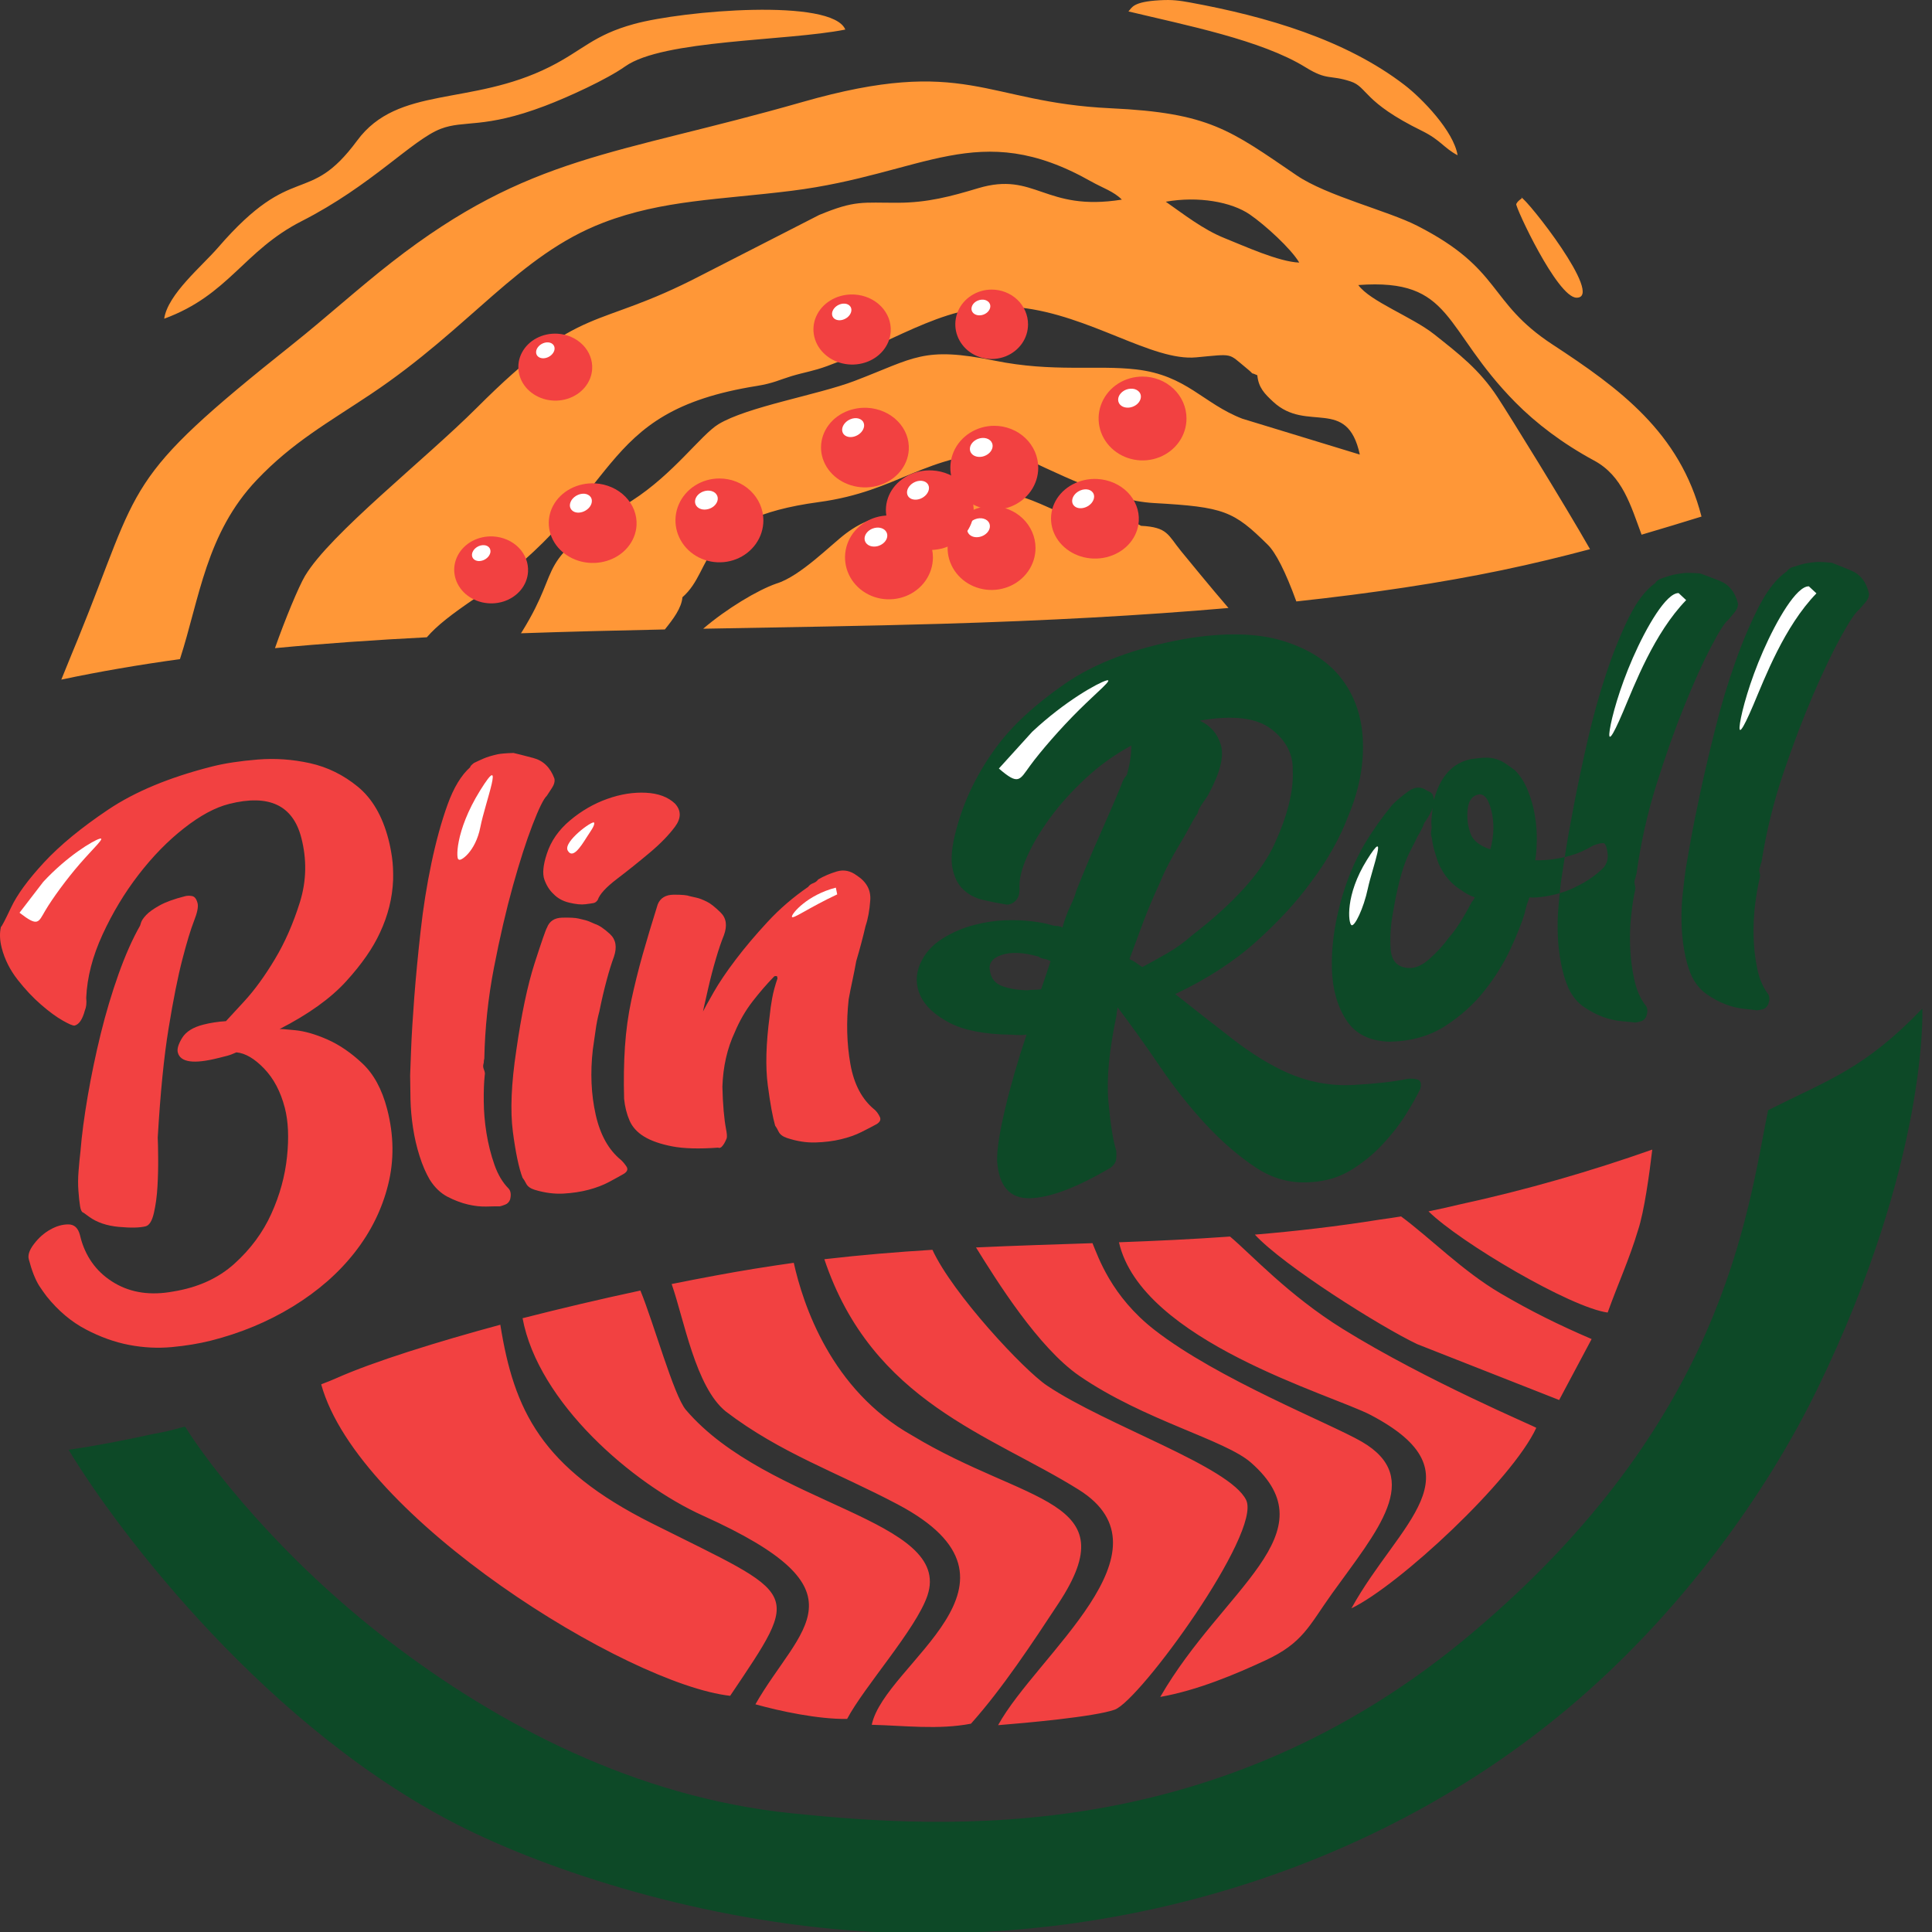 <svg width="56" height="56" viewBox="0 0 56 56" fill="none" xmlns="http://www.w3.org/2000/svg">
<rect x="0" y="0" width="56" height="56" fill="#333333" stroke="none"/>
<g clip-path="url(#clip0_143_12)">
<path fill-rule="evenodd" clip-rule="evenodd" d="M44.079 5.711C44.259 5.762 46.512 8.629 45.699 8.629C45.139 8.629 43.916 5.987 43.949 5.914C44.013 5.774 44.19 5.742 44.079 5.711V5.711Z" fill="#FF9737"/>
<path fill-rule="evenodd" clip-rule="evenodd" d="M37.659 7.611C37.061 7.589 36.053 7.125 35.496 6.903C34.872 6.654 34.299 6.201 33.791 5.847C34.736 5.68 35.695 5.852 36.225 6.216C36.67 6.521 37.424 7.21 37.659 7.611V7.611ZM32.708 0.331C34.371 0.731 36.564 1.16 37.843 1.951C38.483 2.347 38.539 2.158 39.152 2.362C39.645 2.526 39.5 2.95 41.21 3.79C41.76 4.06 41.847 4.288 42.249 4.5C42.136 3.8 41.22 2.856 40.718 2.469C39.01 1.153 36.714 0.478 34.495 0.072C34.185 0.016 33.984 -0.014 33.619 0.007C32.827 0.051 32.815 0.221 32.708 0.331V0.331ZM19.781 17.311C20.729 16.483 20.142 15.039 23.728 14.554C26.086 14.235 26.745 13.155 29.269 13.082C30.62 13.699 32.131 14.507 33.445 14.581C35.481 14.695 35.754 14.808 36.749 15.792C36.975 16.015 37.257 16.557 37.575 17.433C39.777 17.195 41.763 16.896 43.531 16.528C44.438 16.339 45.288 16.131 46.088 15.918C45.34 14.604 43.736 12.013 43.407 11.513C42.882 10.712 42.291 10.262 41.576 9.694C40.935 9.185 39.711 8.736 39.371 8.262C42.138 8.058 41.808 9.525 43.929 11.668C44.523 12.268 45.286 12.853 46.209 13.351C47.029 13.795 47.264 14.642 47.582 15.498C48.19 15.32 48.768 15.143 49.319 14.973C48.691 12.533 46.939 11.255 45.001 9.986C43.105 8.744 43.56 7.808 41.073 6.541C40.228 6.11 38.455 5.676 37.584 5.083C35.65 3.766 35.059 3.271 32.192 3.138C28.53 2.967 28.008 1.599 23.262 2.956C17.795 4.52 15.362 4.481 11.357 7.599C10.411 8.335 9.44 9.216 8.489 9.973C3.479 13.962 4.133 13.929 2.254 18.532C2.182 18.709 1.989 19.171 1.777 19.699C2.873 19.467 4.021 19.27 5.216 19.105C5.785 17.349 5.972 15.459 7.443 13.911C8.477 12.823 9.504 12.255 10.75 11.423C13.643 9.49 15.035 7.392 17.489 6.453C19.213 5.792 20.885 5.788 22.947 5.53C26.802 5.048 28.344 3.407 31.617 5.254C31.972 5.454 32.28 5.546 32.517 5.786C30.273 6.145 30.013 4.957 28.35 5.456C27.562 5.693 26.887 5.874 26.029 5.877C24.994 5.88 24.795 5.796 23.744 6.231L20.303 7.992C17.183 9.612 16.91 8.729 13.817 11.823C12.309 13.33 9.565 15.478 8.841 16.693C8.661 16.994 8.256 17.967 7.97 18.787C9.395 18.651 10.87 18.549 12.372 18.472C12.665 18.131 13.094 17.803 13.76 17.349C18.147 14.353 17.15 11.947 21.947 11.185C22.409 11.111 22.609 11.003 22.939 10.903C23.323 10.788 23.57 10.759 23.972 10.612C26.161 9.813 27.503 8.692 29.556 8.913C31.592 9.132 33.399 10.478 34.673 10.358C35.767 10.256 35.589 10.23 36.116 10.66C36.455 10.937 36.138 10.741 36.444 10.877C36.478 11.236 36.653 11.413 36.906 11.647C37.884 12.556 39.049 11.482 39.415 13.176L36.009 12.136C34.866 11.694 34.401 10.878 32.932 10.708C31.78 10.574 30.523 10.796 28.838 10.455C26.751 10.032 26.522 10.374 24.765 11.043C23.706 11.446 21.654 11.789 20.821 12.298C20.318 12.606 19.523 13.738 18.317 14.512C15.346 16.42 16.393 16.271 15.135 18.303C15.125 18.318 15.113 18.336 15.1 18.356C16.487 18.308 17.883 18.274 19.271 18.245C19.508 17.951 19.753 17.63 19.781 17.311V17.311ZM22.507 16.914C21.958 17.104 21.059 17.645 20.382 18.224C22.758 18.18 25.095 18.146 27.299 18.081C30.319 17.992 33.089 17.842 35.608 17.623C35.138 17.08 34.38 16.154 34.23 15.97C33.85 15.505 33.851 15.281 33.072 15.241C32.742 15.021 32.162 15.168 31.64 15.108C31.221 15.06 30.726 14.858 30.435 14.727C28.838 14.009 29.188 14.403 27.546 14.787C26.204 15.101 25.603 14.657 24.523 15.46C24.092 15.781 23.197 16.705 22.507 16.914V16.914ZM4.759 9.238C6.637 8.549 7.059 7.269 8.74 6.412C10.771 5.378 11.953 4.049 12.775 3.734C13.462 3.471 14.02 3.743 15.795 3.07C16.473 2.813 17.589 2.301 18.122 1.924C19.218 1.146 22.806 1.194 24.502 0.857C24.124 -0.06 19.802 0.304 18.377 0.696C17.194 1.02 16.894 1.457 15.928 1.941C13.643 3.085 11.539 2.468 10.352 4.075C8.918 6.015 8.52 4.633 6.326 7.169C5.846 7.725 4.863 8.527 4.759 9.238V9.238Z" fill="#FF9737"/>
<path fill-rule="evenodd" clip-rule="evenodd" d="M9.311 40.129C10.382 43.999 18.197 48.824 21.164 49.154C23.269 46.02 23.194 46.309 18.895 44.154C15.687 42.546 14.899 40.881 14.502 38.398C12.691 38.888 10.834 39.463 9.743 39.95C9.624 40.003 9.482 40.06 9.323 40.12C9.319 40.123 9.315 40.126 9.311 40.129V40.129ZM36.373 35.786C37.194 36.679 40.01 38.454 41.081 38.962L45.193 40.58L46.134 38.813C45.18 38.404 44.354 37.994 43.488 37.485C42.397 36.845 41.454 35.881 40.611 35.259C40.402 35.293 40.196 35.324 39.993 35.351C38.741 35.551 37.541 35.688 36.373 35.786V35.786ZM32.434 36.008C33.083 38.873 38.61 40.423 39.739 41.019C42.95 42.712 40.546 44.126 39.172 46.618C40.551 45.953 43.822 42.915 44.53 41.387C44.505 41.35 41.374 40.04 38.929 38.525C37.341 37.541 36.258 36.348 35.653 35.842C34.562 35.92 33.495 35.969 32.434 36.008ZM41.406 35.112C42.325 36.016 45.524 37.901 46.599 38.045C46.892 37.227 47.234 36.482 47.477 35.664C47.659 35.124 47.81 34.017 47.892 33.321C46.136 33.941 44.245 34.492 42.284 34.917C41.99 34.988 41.697 35.053 41.406 35.112ZM33.631 49.186C34.722 48.993 35.825 48.522 36.666 48.133C37.773 47.622 37.943 47.12 38.608 46.192C39.906 44.383 41.288 42.839 39.468 41.786C38.549 41.255 35.301 39.98 33.462 38.547C32.213 37.574 31.837 36.443 31.666 36.034C30.546 36.072 29.427 36.105 28.29 36.158C28.881 37.109 30.093 39.062 31.291 39.884C33.17 41.173 35.507 41.731 36.262 42.396C38.594 44.447 35.446 46.037 33.631 49.186ZM15.147 38.209C15.6 40.655 18.34 43.014 20.373 43.931C25.243 46.127 23.182 47.149 21.896 49.4C22.604 49.598 23.721 49.837 24.554 49.824C25.047 48.89 26.551 47.222 26.881 46.252C27.635 44.03 22.264 43.657 19.881 40.866C19.529 40.453 18.942 38.324 18.562 37.407C17.388 37.658 16.255 37.927 15.147 38.209V38.209ZM19.468 37.218C19.828 38.242 20.159 40.205 21.04 40.914C22.628 42.124 24.252 42.67 26.02 43.605C30.326 45.882 25.641 48.206 25.268 49.994C26.215 50.017 27.193 50.144 28.144 49.962C29.058 48.941 29.938 47.602 30.684 46.47C32.688 43.429 29.753 43.61 26.438 41.607C24.09 40.289 23.276 37.813 23.008 36.603C22.268 36.707 21.51 36.828 20.729 36.974C20.303 37.053 19.883 37.134 19.468 37.218V37.218ZM32.309 49.556C33.037 49.298 36.575 44.427 36.121 43.481C35.652 42.505 32.09 41.329 30.349 40.163C29.674 39.711 27.609 37.496 27.027 36.226C26.009 36.289 24.969 36.374 23.894 36.499C25.282 40.642 28.72 41.586 31.267 43.179C34.114 44.96 30.05 47.969 28.93 50.005C29.672 49.946 31.722 49.765 32.309 49.556V49.556Z" fill="#F24141"/>
<path fill-rule="evenodd" clip-rule="evenodd" d="M1.353 37.577C1.283 37.485 1.212 37.383 1.137 37.271C1.02 37.083 0.919 36.825 0.834 36.498C0.802 36.376 0.854 36.226 0.99 36.051C1.125 35.875 1.282 35.737 1.46 35.638C1.638 35.538 1.812 35.489 1.982 35.49C2.152 35.49 2.264 35.593 2.317 35.797L2.357 35.951C2.522 36.497 2.845 36.911 3.326 37.193C3.807 37.474 4.371 37.555 5.02 37.435C5.737 37.319 6.33 37.05 6.797 36.627C7.265 36.204 7.621 35.722 7.865 35.181C8.11 34.64 8.261 34.09 8.319 33.531C8.378 32.971 8.356 32.498 8.255 32.109C8.133 31.639 7.932 31.259 7.653 30.97C7.374 30.681 7.107 30.526 6.852 30.503C6.751 30.55 6.658 30.584 6.573 30.606C6.488 30.627 6.403 30.649 6.318 30.67C5.616 30.847 5.228 30.793 5.154 30.507C5.127 30.404 5.17 30.263 5.281 30.082C5.393 29.902 5.597 29.774 5.895 29.699C6.001 29.672 6.109 29.65 6.218 29.634C6.327 29.617 6.437 29.605 6.549 29.599C6.602 29.542 6.779 29.35 7.079 29.024C7.379 28.698 7.675 28.291 7.967 27.803C8.26 27.316 8.501 26.764 8.693 26.15C8.884 25.535 8.897 24.911 8.732 24.277C8.487 23.337 7.791 23.012 6.643 23.302C6.239 23.403 5.802 23.639 5.332 24.008C4.861 24.377 4.423 24.826 4.017 25.353C3.61 25.881 3.262 26.459 2.973 27.087C2.683 27.716 2.525 28.327 2.499 28.922C2.515 29.071 2.501 29.194 2.459 29.292C2.39 29.549 2.292 29.693 2.164 29.726C2.122 29.736 2.007 29.689 1.821 29.583C1.635 29.478 1.425 29.324 1.191 29.121C0.957 28.919 0.73 28.677 0.509 28.395C0.289 28.113 0.136 27.808 0.051 27.481C-0.008 27.256 -0.016 27.052 0.027 26.867C0.048 26.861 0.146 26.673 0.322 26.302C0.497 25.931 0.814 25.497 1.274 25C1.734 24.503 2.354 23.992 3.135 23.468C3.916 22.944 4.923 22.526 6.157 22.215C6.518 22.124 6.954 22.058 7.464 22.016C7.974 21.974 8.482 22.01 8.987 22.122C9.492 22.234 9.953 22.461 10.37 22.802C10.787 23.143 11.084 23.651 11.259 24.326C11.302 24.489 11.336 24.666 11.363 24.855C11.39 25.044 11.4 25.259 11.395 25.5C11.374 26.029 11.246 26.54 11.013 27.035C10.811 27.478 10.485 27.947 10.036 28.441C9.587 28.936 8.943 29.398 8.103 29.828C8.125 29.822 8.275 29.833 8.554 29.861C8.833 29.888 9.145 29.978 9.491 30.131C9.836 30.283 10.174 30.514 10.503 30.823C10.833 31.132 11.072 31.572 11.221 32.145C11.418 32.901 11.427 33.634 11.249 34.343C11.072 35.053 10.749 35.706 10.281 36.303C9.814 36.9 9.219 37.421 8.496 37.865C7.773 38.309 6.976 38.641 6.104 38.861C5.764 38.946 5.39 39.008 4.98 39.046C4.571 39.084 4.158 39.063 3.741 38.983C3.323 38.903 2.905 38.753 2.485 38.532C2.065 38.312 1.688 37.993 1.353 37.577V37.577ZM2.42 35.15C2.373 35.141 2.339 35.078 2.321 34.963C2.302 34.848 2.286 34.7 2.273 34.518C2.259 34.336 2.261 34.145 2.277 33.945C2.292 33.745 2.311 33.555 2.332 33.375C2.369 32.909 2.44 32.373 2.543 31.77C2.647 31.167 2.773 30.563 2.921 29.959C3.07 29.355 3.243 28.778 3.439 28.227C3.636 27.677 3.843 27.21 4.061 26.829C4.061 26.829 4.07 26.799 4.089 26.74C4.107 26.681 4.156 26.608 4.236 26.523C4.316 26.438 4.445 26.345 4.623 26.246C4.801 26.146 5.049 26.056 5.368 25.976C5.432 25.96 5.5 25.959 5.571 25.974C5.643 25.988 5.695 26.057 5.727 26.18C5.753 26.282 5.719 26.454 5.623 26.696C5.528 26.938 5.415 27.309 5.285 27.811C5.155 28.312 5.022 28.977 4.887 29.806C4.751 30.635 4.647 31.691 4.572 32.973C4.578 33.081 4.582 33.27 4.584 33.542C4.587 33.814 4.581 34.093 4.565 34.38C4.549 34.668 4.514 34.927 4.461 35.158C4.408 35.389 4.328 35.518 4.222 35.545C4.052 35.588 3.793 35.594 3.445 35.562C3.097 35.53 2.811 35.433 2.588 35.272L2.42 35.15V35.15ZM14.01 30.854C13.998 30.899 14.005 30.952 14.03 31.011C14.055 31.071 14.061 31.123 14.05 31.169C14.028 31.369 14.019 31.62 14.022 31.922C14.024 32.225 14.051 32.533 14.101 32.846C14.152 33.159 14.227 33.462 14.329 33.753C14.43 34.044 14.569 34.278 14.745 34.454C14.807 34.527 14.82 34.632 14.785 34.77C14.756 34.842 14.711 34.89 14.649 34.914C14.587 34.939 14.535 34.956 14.492 34.966C14.402 34.965 14.273 34.967 14.105 34.972C13.938 34.977 13.759 34.958 13.569 34.914C13.378 34.87 13.181 34.796 12.976 34.691C12.772 34.585 12.598 34.419 12.455 34.191C12.343 34 12.245 33.773 12.162 33.51C12.078 33.248 12.015 32.975 11.972 32.693C11.929 32.41 11.904 32.134 11.898 31.865C11.892 31.596 11.889 31.364 11.888 31.169C11.891 31.082 11.9 30.831 11.916 30.416C11.932 30.001 11.963 29.502 12.007 28.918C12.052 28.334 12.112 27.698 12.189 27.01C12.265 26.322 12.37 25.66 12.504 25.023C12.638 24.387 12.793 23.822 12.971 23.327C13.149 22.832 13.368 22.469 13.63 22.237C13.625 22.216 13.661 22.176 13.736 22.116C13.817 22.076 13.909 22.034 14.011 21.989C14.113 21.944 14.25 21.902 14.421 21.864C14.464 21.854 14.524 21.846 14.601 21.84C14.678 21.833 14.773 21.828 14.884 21.825C14.98 21.846 15.171 21.895 15.459 21.971C15.747 22.047 15.95 22.245 16.069 22.564C16.088 22.646 16.065 22.738 15.998 22.84C15.982 22.865 15.961 22.897 15.936 22.935C15.911 22.973 15.882 23.018 15.849 23.068C15.756 23.154 15.619 23.434 15.436 23.908C15.253 24.382 15.064 24.972 14.867 25.676C14.671 26.381 14.488 27.169 14.319 28.04C14.15 28.912 14.056 29.793 14.038 30.685C14.027 30.731 14.022 30.759 14.024 30.769C14.027 30.779 14.022 30.808 14.01 30.854V30.854ZM19.569 23.297C19.748 23.496 19.747 23.718 19.566 23.962C19.384 24.207 19.138 24.46 18.825 24.722C18.513 24.984 18.199 25.236 17.882 25.477C17.565 25.719 17.38 25.921 17.326 26.084C17.293 26.134 17.254 26.164 17.211 26.174C17.169 26.183 17.087 26.195 16.967 26.21C16.847 26.226 16.692 26.21 16.502 26.165C16.312 26.12 16.158 26.034 16.04 25.909C15.927 25.803 15.84 25.666 15.779 25.495C15.719 25.325 15.742 25.076 15.849 24.751C15.968 24.379 16.194 24.055 16.525 23.778C16.856 23.501 17.215 23.294 17.6 23.157C17.985 23.019 18.359 22.96 18.723 22.978C19.086 22.997 19.368 23.103 19.569 23.297V23.297ZM17.246 26.782C17.367 26.82 17.512 26.919 17.683 27.076C17.852 27.234 17.89 27.453 17.795 27.732C17.725 27.921 17.653 28.152 17.58 28.427C17.506 28.702 17.437 28.998 17.373 29.315C17.324 29.498 17.287 29.684 17.262 29.873C17.237 30.062 17.21 30.247 17.183 30.425C17.107 31.09 17.134 31.716 17.265 32.303C17.396 32.891 17.64 33.33 17.997 33.62C18.054 33.672 18.107 33.736 18.158 33.812C18.208 33.887 18.185 33.957 18.087 34.021C17.967 34.09 17.822 34.17 17.652 34.261C17.481 34.352 17.284 34.427 17.061 34.486C16.839 34.545 16.594 34.582 16.328 34.597C16.061 34.611 15.783 34.574 15.494 34.486C15.373 34.447 15.293 34.389 15.253 34.311C15.213 34.233 15.178 34.176 15.147 34.139C15.04 33.86 14.946 33.416 14.866 32.806C14.787 32.197 14.819 31.412 14.964 30.452C15.113 29.404 15.29 28.561 15.495 27.922C15.701 27.284 15.821 26.939 15.854 26.889C15.925 26.701 16.072 26.604 16.295 26.599C16.519 26.594 16.678 26.602 16.773 26.625C16.82 26.636 16.88 26.651 16.951 26.668C17.022 26.684 17.12 26.723 17.246 26.782V26.782ZM20.816 33.265C20.265 33.305 19.821 33.293 19.484 33.228C19.147 33.163 18.877 33.069 18.674 32.947C18.472 32.824 18.329 32.668 18.248 32.48C18.166 32.291 18.113 32.081 18.09 31.849C18.075 31.314 18.083 30.813 18.114 30.345C18.145 29.877 18.207 29.425 18.3 28.988C18.394 28.551 18.503 28.111 18.628 27.668C18.754 27.225 18.899 26.741 19.064 26.215C19.139 26.029 19.294 25.935 19.529 25.933C19.763 25.932 19.916 25.946 19.989 25.975C20.036 25.987 20.101 26.002 20.182 26.019C20.264 26.035 20.366 26.075 20.491 26.137C20.589 26.183 20.721 26.287 20.887 26.449C21.053 26.611 21.085 26.83 20.983 27.108C20.907 27.294 20.829 27.524 20.749 27.797C20.668 28.07 20.592 28.364 20.52 28.679C20.497 28.79 20.473 28.897 20.448 28.998C20.423 29.1 20.4 29.206 20.377 29.318C20.425 29.223 20.528 29.037 20.686 28.76C20.844 28.483 21.056 28.168 21.323 27.817C21.589 27.465 21.898 27.1 22.248 26.722C22.598 26.343 22.99 26.006 23.424 25.708C23.459 25.659 23.508 25.622 23.57 25.6C23.633 25.577 23.681 25.541 23.716 25.491C23.877 25.396 24.057 25.319 24.258 25.259C24.458 25.2 24.65 25.239 24.834 25.376C25.115 25.558 25.246 25.797 25.225 26.091C25.205 26.385 25.159 26.636 25.088 26.843C25.052 27 25.011 27.163 24.966 27.333C24.921 27.503 24.872 27.679 24.818 27.861C24.786 28.039 24.75 28.223 24.709 28.414C24.668 28.604 24.631 28.788 24.599 28.966C24.527 29.625 24.544 30.25 24.649 30.843C24.754 31.436 24.992 31.879 25.362 32.174C25.418 32.228 25.464 32.294 25.502 32.373C25.54 32.452 25.509 32.522 25.409 32.584C25.288 32.65 25.141 32.727 24.968 32.813C24.795 32.9 24.596 32.97 24.372 33.023C24.148 33.077 23.903 33.107 23.636 33.115C23.369 33.123 23.092 33.079 22.805 32.983C22.685 32.941 22.607 32.881 22.569 32.802C22.531 32.723 22.497 32.665 22.468 32.628C22.397 32.383 22.326 31.994 22.255 31.459C22.184 30.925 22.202 30.25 22.311 29.434C22.325 29.281 22.349 29.115 22.381 28.937C22.413 28.759 22.465 28.567 22.536 28.36L22.523 28.297C22.476 28.285 22.444 28.291 22.427 28.316C22.222 28.527 22.017 28.765 21.812 29.029C21.607 29.294 21.436 29.59 21.299 29.917C21.078 30.388 20.958 30.916 20.939 31.5C20.945 31.757 20.957 31.991 20.976 32.203C20.995 32.414 21.017 32.582 21.041 32.706C21.07 32.851 21.077 32.946 21.064 32.992C21.019 33.108 20.969 33.192 20.913 33.246C20.873 33.275 20.841 33.281 20.816 33.265V33.265Z" fill="#F24141"/>
<path fill-rule="evenodd" clip-rule="evenodd" d="M29.322 29.991C28.543 29.983 27.942 29.867 27.518 29.644C27.094 29.421 26.814 29.159 26.677 28.86C26.541 28.561 26.537 28.257 26.666 27.949C26.795 27.64 27.021 27.387 27.345 27.188C27.629 27.016 27.925 26.89 28.235 26.811C28.544 26.731 28.837 26.686 29.113 26.676C29.389 26.665 29.646 26.674 29.884 26.701C30.121 26.729 30.31 26.764 30.45 26.807C30.543 26.835 30.612 26.846 30.655 26.839C30.702 26.853 30.736 26.859 30.757 26.855C30.761 26.876 30.773 26.885 30.795 26.882C30.867 26.636 30.945 26.426 31.029 26.253C31.112 26.08 31.168 25.938 31.194 25.827C31.4 25.305 31.638 24.739 31.909 24.132C32.179 23.524 32.378 23.061 32.505 22.743C32.535 22.653 32.568 22.584 32.605 22.535L32.66 22.463C32.748 22.172 32.791 21.887 32.792 21.61C32.301 21.877 31.857 22.196 31.461 22.567C31.064 22.937 30.724 23.315 30.441 23.701C30.158 24.086 29.934 24.462 29.77 24.829C29.606 25.196 29.533 25.506 29.551 25.759C29.556 25.93 29.509 26.054 29.41 26.133C29.312 26.213 29.216 26.238 29.123 26.21C28.918 26.177 28.706 26.135 28.486 26.083C28.267 26.032 28.079 25.932 27.923 25.785C27.766 25.639 27.661 25.43 27.607 25.161C27.553 24.892 27.59 24.523 27.715 24.055C27.937 23.21 28.322 22.414 28.87 21.668C29.326 21.042 29.989 20.428 30.86 19.824C31.73 19.22 32.878 18.788 34.302 18.526C35.47 18.326 36.433 18.343 37.193 18.579C37.952 18.814 38.521 19.186 38.902 19.694C39.282 20.201 39.483 20.806 39.505 21.507C39.528 22.209 39.386 22.924 39.079 23.655C38.828 24.313 38.464 24.956 37.986 25.585C37.585 26.138 37.063 26.704 36.422 27.283C35.781 27.862 34.996 28.372 34.066 28.814C34.651 29.279 35.215 29.721 35.759 30.14C36.303 30.558 36.825 30.878 37.327 31.1C37.947 31.368 38.581 31.484 39.231 31.448C39.88 31.413 40.399 31.354 40.786 31.273C40.894 31.257 40.995 31.263 41.088 31.291C41.182 31.32 41.208 31.412 41.166 31.568C41.065 31.775 40.926 32.021 40.749 32.304C40.572 32.588 40.351 32.873 40.085 33.159C39.819 33.446 39.515 33.695 39.171 33.908C38.827 34.121 38.435 34.24 37.995 34.265C37.424 34.31 36.891 34.168 36.395 33.838C35.898 33.509 35.416 33.092 34.947 32.587C34.478 32.082 34.034 31.521 33.614 30.902C33.194 30.283 32.787 29.715 32.395 29.199C32.371 29.331 32.361 29.407 32.364 29.428C32.148 30.444 32.069 31.278 32.128 31.931C32.187 32.584 32.261 33.053 32.351 33.338L32.356 33.37C32.362 33.411 32.362 33.481 32.355 33.578C32.349 33.675 32.296 33.763 32.197 33.842C31.223 34.419 30.442 34.715 29.856 34.731C29.27 34.746 28.951 34.384 28.901 33.644C28.895 33.325 28.971 32.827 29.131 32.151C29.29 31.475 29.498 30.755 29.755 29.989C29.646 30.006 29.502 30.006 29.322 29.991V29.991ZM33.621 25.583C33.439 25.974 33.277 26.356 33.136 26.73C32.996 27.104 32.864 27.461 32.739 27.8C32.811 27.832 32.872 27.866 32.922 27.901C32.972 27.936 33.034 27.979 33.109 28.032C33.335 27.912 33.575 27.779 33.829 27.633C34.084 27.487 34.328 27.311 34.562 27.104C35.769 26.171 36.562 25.291 36.942 24.464C37.322 23.637 37.498 22.926 37.471 22.332C37.485 21.86 37.277 21.46 36.847 21.131C36.417 20.802 35.727 20.721 34.776 20.888C35.088 21.032 35.292 21.268 35.388 21.595C35.484 21.922 35.369 22.388 35.043 22.994C35.01 23.063 34.965 23.134 34.91 23.206C34.855 23.279 34.802 23.362 34.75 23.455C34.75 23.455 34.735 23.5 34.705 23.59C34.65 23.663 34.579 23.78 34.494 23.943C34.409 24.105 34.309 24.281 34.194 24.47C34.08 24.658 33.971 24.851 33.869 25.048C33.767 25.245 33.685 25.423 33.621 25.583V25.583ZM30.096 27.726C29.654 27.602 29.296 27.587 29.023 27.683C28.749 27.778 28.641 27.939 28.699 28.165C28.732 28.373 28.855 28.515 29.066 28.589C29.278 28.663 29.517 28.701 29.784 28.703C29.849 28.693 29.915 28.688 29.982 28.689C30.048 28.689 30.114 28.684 30.179 28.674L30.451 27.864C30.401 27.829 30.342 27.806 30.273 27.795C30.205 27.784 30.146 27.761 30.096 27.726V27.726ZM43.306 21.986C43.421 22.015 43.52 22.056 43.604 22.11C43.688 22.164 43.791 22.236 43.913 22.328C44.064 22.48 44.187 22.672 44.282 22.905C44.377 23.139 44.446 23.38 44.488 23.63C44.53 23.88 44.549 24.122 44.545 24.357C44.541 24.591 44.526 24.784 44.5 24.936C44.655 24.939 44.82 24.93 44.994 24.909C45.147 24.89 45.325 24.853 45.528 24.797C45.731 24.741 45.946 24.646 46.172 24.512C46.32 24.452 46.427 24.429 46.495 24.442C46.544 24.478 46.578 24.575 46.597 24.732C46.617 24.889 46.579 25.027 46.483 25.145C46.266 25.362 46.012 25.541 45.72 25.683C45.409 25.847 45.057 25.953 44.665 26C44.513 26.019 44.402 26.021 44.334 26.008L44.285 26.142C44.268 26.186 44.252 26.236 44.237 26.291C44.221 26.346 44.207 26.406 44.193 26.472C44.115 26.736 43.98 27.076 43.788 27.493C43.597 27.909 43.343 28.317 43.028 28.716C42.712 29.115 42.329 29.459 41.878 29.747C41.428 30.034 40.893 30.183 40.276 30.194C39.699 30.178 39.281 29.968 39.02 29.563C38.76 29.159 38.622 28.665 38.605 28.082C38.589 27.5 38.666 26.879 38.839 26.221C39.012 25.562 39.254 24.97 39.565 24.444C39.675 24.261 39.796 24.076 39.927 23.89C40.059 23.704 40.202 23.517 40.355 23.329C40.473 23.208 40.628 23.078 40.821 22.938C41.014 22.798 41.195 22.792 41.366 22.92C41.458 22.952 41.513 22.993 41.531 23.044C41.548 23.095 41.559 23.142 41.564 23.184C41.745 22.503 42.106 22.109 42.645 22.002L42.874 21.974C43.048 21.953 43.192 21.957 43.306 21.986V21.986ZM42.66 26.145C42.718 26.075 42.745 26.029 42.743 26.008C42.604 25.961 42.474 25.891 42.352 25.799C42.233 25.729 42.116 25.631 42.001 25.507C41.886 25.382 41.783 25.219 41.692 25.018C41.657 24.916 41.621 24.803 41.584 24.68C41.546 24.557 41.519 24.422 41.5 24.275C41.471 24.215 41.47 24.12 41.498 23.989C41.485 23.884 41.484 23.788 41.496 23.702C41.507 23.616 41.517 23.519 41.526 23.411C41.496 23.521 41.414 23.669 41.283 23.855C41.233 23.989 41.171 24.113 41.097 24.228C41.044 24.341 40.982 24.465 40.911 24.601C40.839 24.737 40.778 24.872 40.728 25.006C40.662 25.184 40.599 25.393 40.541 25.634C40.482 25.875 40.428 26.147 40.377 26.451C40.309 26.799 40.286 27.147 40.307 27.496C40.328 27.844 40.495 28.031 40.807 28.057C41.009 28.076 41.219 27.987 41.438 27.791C41.657 27.594 41.842 27.391 41.992 27.182C42.187 26.967 42.41 26.622 42.66 26.145V26.145ZM43.2 24.614C43.306 24.218 43.315 23.845 43.228 23.494C43.14 23.143 43.01 22.989 42.839 23.031C42.667 23.073 42.568 23.212 42.542 23.449C42.516 23.686 42.538 23.907 42.608 24.111C42.65 24.276 42.766 24.411 42.956 24.515C43.051 24.568 43.132 24.601 43.2 24.614ZM47.387 25.498C47.37 25.543 47.371 25.596 47.389 25.657C47.407 25.719 47.408 25.772 47.391 25.816C47.347 26.012 47.309 26.261 47.278 26.562C47.246 26.863 47.237 27.171 47.252 27.488C47.266 27.805 47.307 28.114 47.375 28.414C47.443 28.715 47.554 28.962 47.709 29.157C47.762 29.236 47.763 29.343 47.712 29.476C47.676 29.544 47.626 29.586 47.561 29.604C47.497 29.622 47.443 29.633 47.4 29.638C47.31 29.627 47.182 29.615 47.014 29.601C46.847 29.588 46.672 29.549 46.488 29.485C46.303 29.421 46.116 29.325 45.925 29.197C45.733 29.07 45.579 28.886 45.463 28.644C45.374 28.441 45.302 28.205 45.249 27.935C45.196 27.665 45.164 27.387 45.153 27.101C45.142 26.816 45.149 26.539 45.174 26.271C45.198 26.003 45.221 25.772 45.243 25.578C45.255 25.492 45.293 25.244 45.356 24.833C45.419 24.422 45.506 23.93 45.617 23.354C45.727 22.779 45.859 22.154 46.014 21.478C46.168 20.803 46.347 20.156 46.552 19.539C46.757 18.921 46.976 18.377 47.209 17.905C47.442 17.433 47.701 17.096 47.987 16.894C47.985 16.873 48.025 16.837 48.107 16.785C48.192 16.754 48.288 16.722 48.394 16.689C48.501 16.656 48.641 16.63 48.816 16.61C48.859 16.605 48.92 16.604 48.998 16.606C49.075 16.608 49.17 16.613 49.281 16.622C49.373 16.654 49.558 16.724 49.835 16.831C50.112 16.938 50.292 17.157 50.374 17.488C50.384 17.571 50.35 17.66 50.273 17.754C50.253 17.777 50.229 17.806 50.2 17.841C50.171 17.877 50.137 17.918 50.098 17.964C49.996 18.039 49.828 18.302 49.593 18.753C49.357 19.204 49.102 19.769 48.827 20.448C48.551 21.126 48.28 21.889 48.014 22.736C47.747 23.584 47.554 24.45 47.434 25.334C47.417 25.378 47.41 25.405 47.411 25.416C47.412 25.426 47.404 25.454 47.387 25.498V25.498ZM51.008 25.146C50.99 25.19 50.989 25.243 51.006 25.305C51.023 25.367 51.022 25.42 51.004 25.464C50.956 25.659 50.913 25.907 50.874 26.207C50.836 26.507 50.821 26.816 50.828 27.133C50.835 27.45 50.87 27.759 50.931 28.061C50.992 28.363 51.097 28.613 51.248 28.811C51.299 28.892 51.298 28.998 51.244 29.13C51.206 29.197 51.155 29.238 51.091 29.255C51.026 29.271 50.972 29.281 50.928 29.285C50.839 29.272 50.711 29.257 50.544 29.24C50.377 29.223 50.202 29.181 50.02 29.112C49.837 29.044 49.651 28.944 49.463 28.813C49.275 28.681 49.125 28.494 49.014 28.249C48.929 28.045 48.863 27.807 48.816 27.536C48.769 27.265 48.743 26.986 48.739 26.701C48.734 26.415 48.747 26.138 48.778 25.871C48.808 25.603 48.836 25.373 48.862 25.18C48.876 25.094 48.919 24.846 48.992 24.437C49.064 24.028 49.162 23.537 49.285 22.965C49.408 22.392 49.555 21.77 49.724 21.098C49.893 20.425 50.087 19.783 50.306 19.17C50.524 18.557 50.755 18.017 50.999 17.55C51.242 17.084 51.509 16.752 51.799 16.557C51.797 16.536 51.838 16.5 51.921 16.45C52.007 16.422 52.103 16.392 52.211 16.361C52.318 16.33 52.459 16.307 52.634 16.291C52.678 16.287 52.738 16.287 52.816 16.291C52.893 16.294 52.987 16.302 53.099 16.313C53.19 16.347 53.373 16.421 53.648 16.534C53.923 16.647 54.098 16.87 54.173 17.202C54.18 17.286 54.145 17.374 54.065 17.466C54.045 17.489 54.02 17.517 53.99 17.552C53.96 17.586 53.925 17.627 53.886 17.673C53.782 17.745 53.608 18.005 53.363 18.451C53.117 18.896 52.85 19.456 52.559 20.128C52.269 20.8 51.981 21.557 51.695 22.398C51.41 23.24 51.197 24.101 51.059 24.983C51.041 25.027 51.032 25.054 51.033 25.064C51.034 25.075 51.026 25.102 51.008 25.146V25.146V25.146Z" fill="#0D4927"/>
<path fill-rule="evenodd" clip-rule="evenodd" d="M28.82 12.342C28.987 12.342 29.153 12.374 29.307 12.435C29.462 12.496 29.602 12.585 29.721 12.698C29.839 12.811 29.933 12.945 29.997 13.092C30.061 13.24 30.094 13.398 30.094 13.558C30.094 13.798 30.019 14.033 29.879 14.233C29.739 14.433 29.54 14.588 29.307 14.681C29.075 14.772 28.819 14.796 28.571 14.75C28.324 14.703 28.097 14.587 27.919 14.417C27.741 14.247 27.62 14.03 27.57 13.795C27.521 13.559 27.547 13.315 27.643 13.092C27.739 12.87 27.903 12.681 28.112 12.547C28.322 12.414 28.568 12.342 28.82 12.342V12.342Z" fill="#F24141"/>
<path fill-rule="evenodd" clip-rule="evenodd" d="M28.342 12.723C28.383 12.707 28.427 12.697 28.47 12.694C28.513 12.691 28.555 12.696 28.593 12.707C28.632 12.718 28.666 12.736 28.694 12.76C28.722 12.783 28.743 12.812 28.756 12.844C28.776 12.893 28.777 12.948 28.759 13.002C28.741 13.056 28.705 13.107 28.655 13.148C28.605 13.189 28.544 13.219 28.479 13.234C28.415 13.248 28.349 13.247 28.291 13.23C28.233 13.213 28.185 13.181 28.154 13.138C28.122 13.096 28.108 13.044 28.114 12.989C28.119 12.935 28.144 12.881 28.184 12.834C28.225 12.786 28.28 12.748 28.342 12.723V12.723Z" fill="white"/>
<path fill-rule="evenodd" clip-rule="evenodd" d="M25.142 11.821C25.309 11.83 25.472 11.869 25.623 11.935C25.774 12.002 25.908 12.094 26.02 12.208C26.131 12.321 26.217 12.453 26.272 12.596C26.327 12.74 26.351 12.891 26.341 13.043C26.327 13.27 26.239 13.489 26.087 13.671C25.936 13.853 25.729 13.99 25.491 14.064C25.253 14.139 24.996 14.148 24.753 14.09C24.509 14.032 24.289 13.91 24.122 13.739C23.954 13.568 23.846 13.357 23.81 13.13C23.775 12.904 23.815 12.674 23.924 12.469C24.033 12.263 24.207 12.092 24.424 11.977C24.641 11.862 24.891 11.808 25.142 11.821V11.821Z" fill="#F24141"/>
<path fill-rule="evenodd" clip-rule="evenodd" d="M24.584 12.185C24.622 12.162 24.663 12.145 24.704 12.133C24.746 12.123 24.788 12.118 24.828 12.121C24.867 12.124 24.904 12.134 24.936 12.151C24.968 12.167 24.994 12.19 25.013 12.217C25.041 12.258 25.052 12.309 25.045 12.363C25.037 12.417 25.011 12.472 24.97 12.52C24.929 12.568 24.875 12.608 24.814 12.634C24.754 12.661 24.689 12.672 24.63 12.668C24.57 12.664 24.517 12.643 24.478 12.61C24.439 12.576 24.416 12.53 24.411 12.479C24.406 12.427 24.42 12.371 24.451 12.319C24.482 12.267 24.528 12.221 24.584 12.185V12.185Z" fill="white"/>
<path fill-rule="evenodd" clip-rule="evenodd" d="M28.741 14.67C29.079 14.67 29.403 14.798 29.642 15.026C29.881 15.254 30.015 15.563 30.015 15.885C30.015 16.125 29.94 16.36 29.8 16.56C29.66 16.76 29.461 16.916 29.228 17.008C28.995 17.1 28.739 17.124 28.492 17.077C28.245 17.03 28.018 16.915 27.84 16.744C27.662 16.575 27.541 16.358 27.491 16.122C27.442 15.886 27.467 15.642 27.564 15.42C27.66 15.198 27.823 15.008 28.033 14.875C28.242 14.741 28.489 14.67 28.741 14.67V14.67Z" fill="#F24141"/>
<path fill-rule="evenodd" clip-rule="evenodd" d="M28.263 15.051C28.304 15.034 28.348 15.024 28.391 15.022C28.434 15.019 28.476 15.023 28.514 15.035C28.553 15.046 28.587 15.064 28.615 15.087C28.643 15.111 28.664 15.139 28.677 15.172C28.697 15.22 28.698 15.275 28.68 15.329C28.662 15.383 28.626 15.434 28.576 15.475C28.526 15.517 28.465 15.546 28.4 15.561C28.335 15.576 28.27 15.575 28.212 15.558C28.154 15.541 28.106 15.509 28.075 15.466C28.043 15.423 28.029 15.371 28.035 15.317C28.04 15.263 28.065 15.209 28.105 15.161C28.146 15.114 28.201 15.075 28.263 15.051V15.051Z" fill="white"/>
<path fill-rule="evenodd" clip-rule="evenodd" d="M27.022 13.636C27.189 13.645 27.352 13.684 27.503 13.75C27.654 13.816 27.788 13.909 27.9 14.022C28.011 14.136 28.097 14.268 28.152 14.411C28.207 14.554 28.231 14.706 28.221 14.857C28.207 15.085 28.119 15.303 27.968 15.485C27.816 15.667 27.609 15.804 27.371 15.879C27.133 15.953 26.876 15.962 26.633 15.904C26.389 15.847 26.169 15.725 26.002 15.554C25.834 15.383 25.726 15.171 25.691 14.945C25.655 14.719 25.695 14.489 25.804 14.283C25.913 14.078 26.087 13.907 26.304 13.792C26.521 13.676 26.771 13.622 27.022 13.636V13.636Z" fill="#F24141"/>
<path fill-rule="evenodd" clip-rule="evenodd" d="M26.465 14C26.54 13.953 26.627 13.93 26.708 13.936C26.788 13.942 26.855 13.976 26.893 14.032C26.921 14.073 26.932 14.124 26.925 14.178C26.917 14.232 26.891 14.286 26.85 14.334C26.809 14.383 26.755 14.422 26.695 14.449C26.634 14.475 26.57 14.487 26.51 14.482C26.45 14.478 26.397 14.458 26.358 14.424C26.319 14.39 26.296 14.345 26.291 14.293C26.286 14.241 26.3 14.186 26.331 14.134C26.362 14.082 26.408 14.035 26.465 14V14Z" fill="white"/>
<path fill-rule="evenodd" clip-rule="evenodd" d="M33.117 10.915C33.455 10.915 33.779 11.043 34.018 11.271C34.257 11.498 34.391 11.808 34.391 12.13C34.391 12.37 34.317 12.605 34.177 12.805C34.037 13.005 33.838 13.161 33.605 13.253C33.372 13.345 33.116 13.369 32.869 13.322C32.622 13.275 32.395 13.159 32.217 12.989C32.038 12.819 31.917 12.603 31.868 12.367C31.819 12.131 31.844 11.887 31.941 11.665C32.037 11.443 32.2 11.253 32.41 11.119C32.619 10.986 32.865 10.915 33.117 10.915Z" fill="#F24141"/>
<path fill-rule="evenodd" clip-rule="evenodd" d="M32.639 11.295C32.681 11.279 32.724 11.269 32.767 11.267C32.81 11.264 32.852 11.268 32.891 11.279C32.929 11.291 32.963 11.309 32.991 11.332C33.019 11.356 33.041 11.384 33.054 11.417C33.074 11.465 33.074 11.52 33.056 11.574C33.038 11.628 33.002 11.679 32.953 11.72C32.903 11.761 32.842 11.791 32.777 11.806C32.712 11.821 32.647 11.819 32.589 11.803C32.531 11.786 32.483 11.754 32.451 11.711C32.42 11.668 32.406 11.616 32.411 11.562C32.417 11.508 32.441 11.453 32.482 11.406C32.523 11.358 32.577 11.32 32.639 11.295V11.295Z" fill="white"/>
<path fill-rule="evenodd" clip-rule="evenodd" d="M31.809 13.884C31.976 13.893 32.139 13.932 32.289 13.998C32.44 14.065 32.575 14.157 32.686 14.27C32.798 14.384 32.883 14.516 32.938 14.659C32.994 14.802 33.017 14.954 33.008 15.105C32.994 15.333 32.905 15.552 32.754 15.734C32.603 15.916 32.395 16.052 32.157 16.127C31.92 16.202 31.663 16.211 31.419 16.153C31.175 16.095 30.956 15.973 30.788 15.802C30.62 15.631 30.512 15.419 30.477 15.193C30.442 14.967 30.481 14.737 30.59 14.531C30.7 14.326 30.874 14.155 31.091 14.04C31.308 13.925 31.557 13.87 31.809 13.884V13.884Z" fill="#F24141"/>
<path fill-rule="evenodd" clip-rule="evenodd" d="M31.251 14.248C31.288 14.225 31.329 14.207 31.371 14.196C31.412 14.185 31.454 14.181 31.494 14.184C31.534 14.187 31.571 14.197 31.602 14.213C31.634 14.23 31.66 14.252 31.679 14.28C31.708 14.321 31.719 14.372 31.711 14.426C31.704 14.48 31.678 14.534 31.637 14.583C31.596 14.631 31.542 14.671 31.481 14.697C31.42 14.723 31.356 14.735 31.296 14.731C31.236 14.726 31.183 14.706 31.145 14.672C31.106 14.639 31.082 14.593 31.078 14.541C31.073 14.49 31.087 14.434 31.117 14.382C31.148 14.33 31.195 14.283 31.251 14.248V14.248Z" fill="white"/>
<path fill-rule="evenodd" clip-rule="evenodd" d="M28.744 8.394C29.024 8.394 29.292 8.5 29.49 8.689C29.687 8.878 29.798 9.133 29.798 9.4C29.798 9.599 29.737 9.794 29.621 9.959C29.505 10.124 29.34 10.253 29.148 10.329C28.955 10.405 28.743 10.425 28.539 10.387C28.334 10.348 28.146 10.252 27.999 10.111C27.852 9.971 27.751 9.791 27.71 9.596C27.67 9.401 27.691 9.199 27.77 9.015C27.85 8.832 27.985 8.674 28.159 8.564C28.332 8.453 28.536 8.394 28.744 8.394Z" fill="#F24141"/>
<path fill-rule="evenodd" clip-rule="evenodd" d="M28.349 8.71C28.383 8.696 28.419 8.688 28.454 8.686C28.49 8.683 28.525 8.687 28.557 8.696C28.589 8.706 28.617 8.72 28.64 8.74C28.663 8.759 28.681 8.783 28.692 8.81C28.708 8.85 28.709 8.895 28.694 8.94C28.679 8.985 28.649 9.027 28.608 9.061C28.567 9.095 28.516 9.12 28.462 9.132C28.409 9.144 28.355 9.143 28.307 9.129C28.259 9.115 28.219 9.089 28.193 9.053C28.167 9.018 28.155 8.975 28.16 8.93C28.165 8.885 28.185 8.84 28.218 8.801C28.252 8.762 28.297 8.73 28.349 8.71V8.71Z" fill="white"/>
<path fill-rule="evenodd" clip-rule="evenodd" d="M24.762 8.537C24.909 8.545 25.053 8.579 25.185 8.637C25.318 8.695 25.436 8.777 25.535 8.877C25.633 8.977 25.708 9.093 25.757 9.219C25.805 9.345 25.826 9.479 25.818 9.612C25.805 9.812 25.727 10.005 25.594 10.165C25.461 10.325 25.278 10.446 25.069 10.511C24.86 10.577 24.633 10.585 24.419 10.534C24.204 10.483 24.011 10.376 23.863 10.225C23.715 10.075 23.62 9.888 23.589 9.689C23.558 9.49 23.593 9.287 23.689 9.107C23.785 8.926 23.939 8.775 24.13 8.674C24.32 8.572 24.541 8.525 24.762 8.537V8.537Z" fill="#F24141"/>
<path fill-rule="evenodd" clip-rule="evenodd" d="M24.271 8.857C24.337 8.816 24.414 8.795 24.485 8.801C24.555 8.806 24.614 8.836 24.648 8.885C24.673 8.921 24.683 8.966 24.676 9.014C24.669 9.061 24.647 9.109 24.61 9.152C24.574 9.194 24.527 9.229 24.473 9.252C24.42 9.276 24.363 9.286 24.31 9.282C24.258 9.278 24.211 9.26 24.177 9.231C24.143 9.201 24.122 9.161 24.118 9.115C24.114 9.07 24.126 9.021 24.153 8.975C24.18 8.929 24.221 8.888 24.271 8.857V8.857Z" fill="white"/>
<path fill-rule="evenodd" clip-rule="evenodd" d="M20.853 13.869C21.191 13.869 21.515 13.997 21.753 14.225C21.992 14.453 22.127 14.762 22.127 15.084C22.127 15.325 22.052 15.56 21.912 15.759C21.772 15.959 21.573 16.115 21.34 16.207C21.107 16.299 20.851 16.323 20.604 16.276C20.357 16.229 20.13 16.114 19.952 15.944C19.774 15.774 19.652 15.557 19.603 15.321C19.554 15.086 19.579 14.841 19.676 14.619C19.772 14.397 19.936 14.207 20.145 14.074C20.354 13.94 20.601 13.869 20.853 13.869V13.869Z" fill="#F24141"/>
<path fill-rule="evenodd" clip-rule="evenodd" d="M20.375 14.25C20.416 14.233 20.459 14.224 20.503 14.221C20.546 14.218 20.588 14.223 20.626 14.234C20.665 14.245 20.699 14.263 20.727 14.286C20.755 14.31 20.776 14.339 20.789 14.371C20.809 14.419 20.81 14.474 20.792 14.528C20.774 14.582 20.738 14.633 20.688 14.675C20.638 14.716 20.577 14.746 20.512 14.76C20.447 14.775 20.382 14.774 20.324 14.757C20.266 14.74 20.218 14.708 20.187 14.665C20.155 14.622 20.141 14.57 20.147 14.516C20.152 14.462 20.177 14.408 20.217 14.36C20.258 14.313 20.313 14.274 20.375 14.25V14.25Z" fill="white"/>
<path fill-rule="evenodd" clip-rule="evenodd" d="M17.251 14.011C17.588 14.03 17.903 14.168 18.128 14.398C18.353 14.627 18.469 14.927 18.45 15.232C18.436 15.46 18.347 15.679 18.196 15.861C18.045 16.043 17.837 16.18 17.599 16.254C17.362 16.329 17.105 16.338 16.861 16.28C16.617 16.222 16.398 16.1 16.23 15.929C16.062 15.758 15.954 15.546 15.919 15.32C15.884 15.094 15.923 14.864 16.032 14.659C16.142 14.453 16.316 14.282 16.533 14.167C16.749 14.052 16.999 13.998 17.251 14.011V14.011Z" fill="#F24141"/>
<path fill-rule="evenodd" clip-rule="evenodd" d="M16.693 14.375C16.73 14.352 16.771 14.335 16.813 14.323C16.854 14.312 16.896 14.308 16.936 14.311C16.976 14.314 17.013 14.324 17.044 14.341C17.076 14.357 17.102 14.38 17.121 14.407C17.15 14.448 17.161 14.499 17.153 14.553C17.146 14.607 17.12 14.662 17.079 14.71C17.038 14.758 16.983 14.798 16.923 14.824C16.862 14.851 16.798 14.862 16.738 14.858C16.678 14.854 16.625 14.833 16.587 14.799C16.548 14.766 16.524 14.72 16.519 14.668C16.515 14.617 16.529 14.562 16.559 14.509C16.59 14.457 16.637 14.411 16.693 14.375V14.375Z" fill="white"/>
<path fill-rule="evenodd" clip-rule="evenodd" d="M25.767 14.941C25.934 14.941 26.1 14.973 26.255 15.034C26.409 15.095 26.55 15.184 26.668 15.297C26.786 15.41 26.88 15.544 26.944 15.691C27.008 15.839 27.041 15.997 27.041 16.157C27.041 16.397 26.966 16.632 26.826 16.832C26.686 17.032 26.487 17.188 26.255 17.279C26.022 17.371 25.766 17.395 25.519 17.349C25.271 17.302 25.044 17.186 24.866 17.016C24.688 16.846 24.567 16.629 24.518 16.394C24.469 16.158 24.494 15.914 24.59 15.691C24.687 15.469 24.85 15.28 25.059 15.146C25.269 15.012 25.515 14.941 25.767 14.941V14.941Z" fill="#F24141"/>
<path fill-rule="evenodd" clip-rule="evenodd" d="M25.289 15.322C25.372 15.289 25.463 15.283 25.541 15.306C25.618 15.329 25.677 15.378 25.703 15.443C25.723 15.492 25.724 15.547 25.706 15.601C25.688 15.655 25.652 15.706 25.602 15.747C25.552 15.788 25.491 15.818 25.427 15.833C25.362 15.847 25.296 15.846 25.238 15.829C25.18 15.812 25.133 15.78 25.101 15.737C25.07 15.695 25.056 15.643 25.061 15.588C25.067 15.534 25.091 15.48 25.132 15.432C25.172 15.385 25.227 15.347 25.289 15.322V15.322Z" fill="white"/>
<path fill-rule="evenodd" clip-rule="evenodd" d="M16.155 9.672C16.295 9.68 16.433 9.712 16.559 9.768C16.686 9.824 16.8 9.902 16.893 9.997C16.987 10.092 17.059 10.204 17.105 10.324C17.152 10.445 17.172 10.572 17.164 10.699C17.152 10.891 17.078 11.075 16.95 11.228C16.823 11.381 16.648 11.496 16.448 11.559C16.248 11.622 16.032 11.629 15.827 11.581C15.622 11.532 15.438 11.429 15.296 11.286C15.155 11.142 15.064 10.964 15.035 10.773C15.005 10.583 15.038 10.389 15.13 10.217C15.222 10.044 15.368 9.9 15.551 9.803C15.733 9.706 15.944 9.661 16.155 9.672V9.672Z" fill="#F24141"/>
<path fill-rule="evenodd" clip-rule="evenodd" d="M15.686 9.978C15.749 9.939 15.823 9.919 15.89 9.924C15.958 9.929 16.014 9.958 16.046 10.005C16.07 10.04 16.079 10.082 16.073 10.128C16.067 10.173 16.045 10.219 16.01 10.26C15.976 10.3 15.93 10.334 15.879 10.356C15.828 10.378 15.774 10.388 15.724 10.384C15.673 10.381 15.629 10.363 15.596 10.335C15.563 10.307 15.544 10.268 15.54 10.225C15.536 10.181 15.547 10.135 15.573 10.091C15.6 10.047 15.639 10.008 15.686 9.978V9.978Z" fill="white"/>
<path fill-rule="evenodd" clip-rule="evenodd" d="M14.296 15.549C14.58 15.565 14.846 15.682 15.035 15.874C15.224 16.067 15.321 16.32 15.305 16.577C15.293 16.768 15.219 16.952 15.092 17.105C14.964 17.258 14.79 17.373 14.59 17.436C14.39 17.499 14.174 17.506 13.969 17.458C13.764 17.409 13.579 17.306 13.438 17.163C13.297 17.019 13.206 16.841 13.176 16.651C13.146 16.46 13.18 16.267 13.272 16.094C13.364 15.921 13.51 15.777 13.692 15.68C13.875 15.583 14.085 15.538 14.296 15.549V15.549Z" fill="#F24141"/>
<path fill-rule="evenodd" clip-rule="evenodd" d="M13.827 15.856C13.859 15.836 13.893 15.821 13.928 15.812C13.963 15.803 13.998 15.799 14.032 15.802C14.065 15.804 14.096 15.812 14.123 15.826C14.15 15.84 14.172 15.859 14.188 15.882C14.211 15.917 14.221 15.96 14.215 16.005C14.208 16.05 14.186 16.096 14.152 16.137C14.117 16.177 14.072 16.211 14.021 16.233C13.97 16.255 13.916 16.265 13.865 16.262C13.815 16.258 13.771 16.241 13.738 16.212C13.705 16.184 13.685 16.146 13.681 16.102C13.677 16.059 13.689 16.012 13.715 15.968C13.741 15.924 13.78 15.885 13.827 15.856V15.856Z" fill="white"/>
<path fill-rule="evenodd" clip-rule="evenodd" d="M13.3 24.911C13.218 24.96 13.175 24.106 13.918 22.91C14.661 21.714 14.063 23.256 13.923 23.975C13.783 24.695 13.334 24.984 13.3 24.911Z" fill="white"/>
<path fill-rule="evenodd" clip-rule="evenodd" d="M39.172 26.815C39.081 26.759 38.984 25.945 39.623 24.922C40.261 23.899 39.775 25.157 39.649 25.749C39.523 26.341 39.262 26.871 39.172 26.815V26.815Z" fill="white"/>
<path fill-rule="evenodd" clip-rule="evenodd" d="M16.455 24.651C16.592 24.903 16.815 24.574 17.009 24.263C17.09 24.132 17.256 23.92 17.22 23.844C17.183 23.768 16.318 24.398 16.455 24.651V24.651Z" fill="white"/>
<path fill-rule="evenodd" clip-rule="evenodd" d="M24.227 25.729C23.409 25.937 22.947 26.477 22.954 26.571C22.96 26.665 23.435 26.314 24.267 25.924" fill="white"/>
<path fill-rule="evenodd" clip-rule="evenodd" d="M29.918 21.212C30.877 20.314 31.833 19.791 32.066 19.725C32.299 19.659 31.809 20.051 31.273 20.583C30.737 21.114 30.155 21.785 29.853 22.2C29.55 22.615 29.527 22.773 28.953 22.276" fill="white"/>
<path fill-rule="evenodd" clip-rule="evenodd" d="M1.253 25.562C1.954 24.807 2.697 24.367 2.885 24.312C3.073 24.256 2.707 24.586 2.319 25.033C1.93 25.48 1.519 26.044 1.313 26.393C1.108 26.741 1.107 26.875 0.566 26.456" fill="white"/>
<path fill-rule="evenodd" clip-rule="evenodd" d="M48.656 17.191C48.3 17.18 47.726 18.164 47.33 19.067C46.934 19.97 46.715 20.792 46.66 21.154C46.604 21.516 46.712 21.418 47.047 20.628C47.382 19.838 47.944 18.356 48.874 17.395" fill="white"/>
<path fill-rule="evenodd" clip-rule="evenodd" d="M52.431 16.995C52.075 16.984 51.501 17.968 51.105 18.871C50.709 19.774 50.49 20.596 50.435 20.958C50.379 21.32 50.486 21.221 50.822 20.432C51.157 19.642 51.719 18.16 52.65 17.199" fill="white"/>
<path fill-rule="evenodd" clip-rule="evenodd" d="M1.99 42.023C3.375 44.338 7.799 50.214 13.515 53.017C16.287 54.376 20.782 55.785 25.504 56.007C32.652 56.344 39.966 54.116 45.446 49.518C48.712 46.778 51.207 43.276 52.67 40.272C55.908 33.625 55.72 29.233 55.72 29.233C54.05 30.975 53.022 31.289 51.249 32.179C50.63 35.26 49.948 41.208 42.646 47.354C35.344 53.5 27.473 53.023 22.948 52.559C18.422 52.095 14.424 49.984 11.273 47.567C8.127 45.155 6.059 42.467 5.365 41.352C5.323 41.362 5.28 41.372 5.238 41.382C4.971 41.458 4.708 41.519 4.437 41.565C3.583 41.753 2.74 41.914 1.99 42.023V42.023Z" fill="#0D4927"/>
</g>
<defs>
<clipPath id="clip0_143_12">
<rect width="56" height="56" fill="white"/>
</clipPath>
</defs>
</svg>
